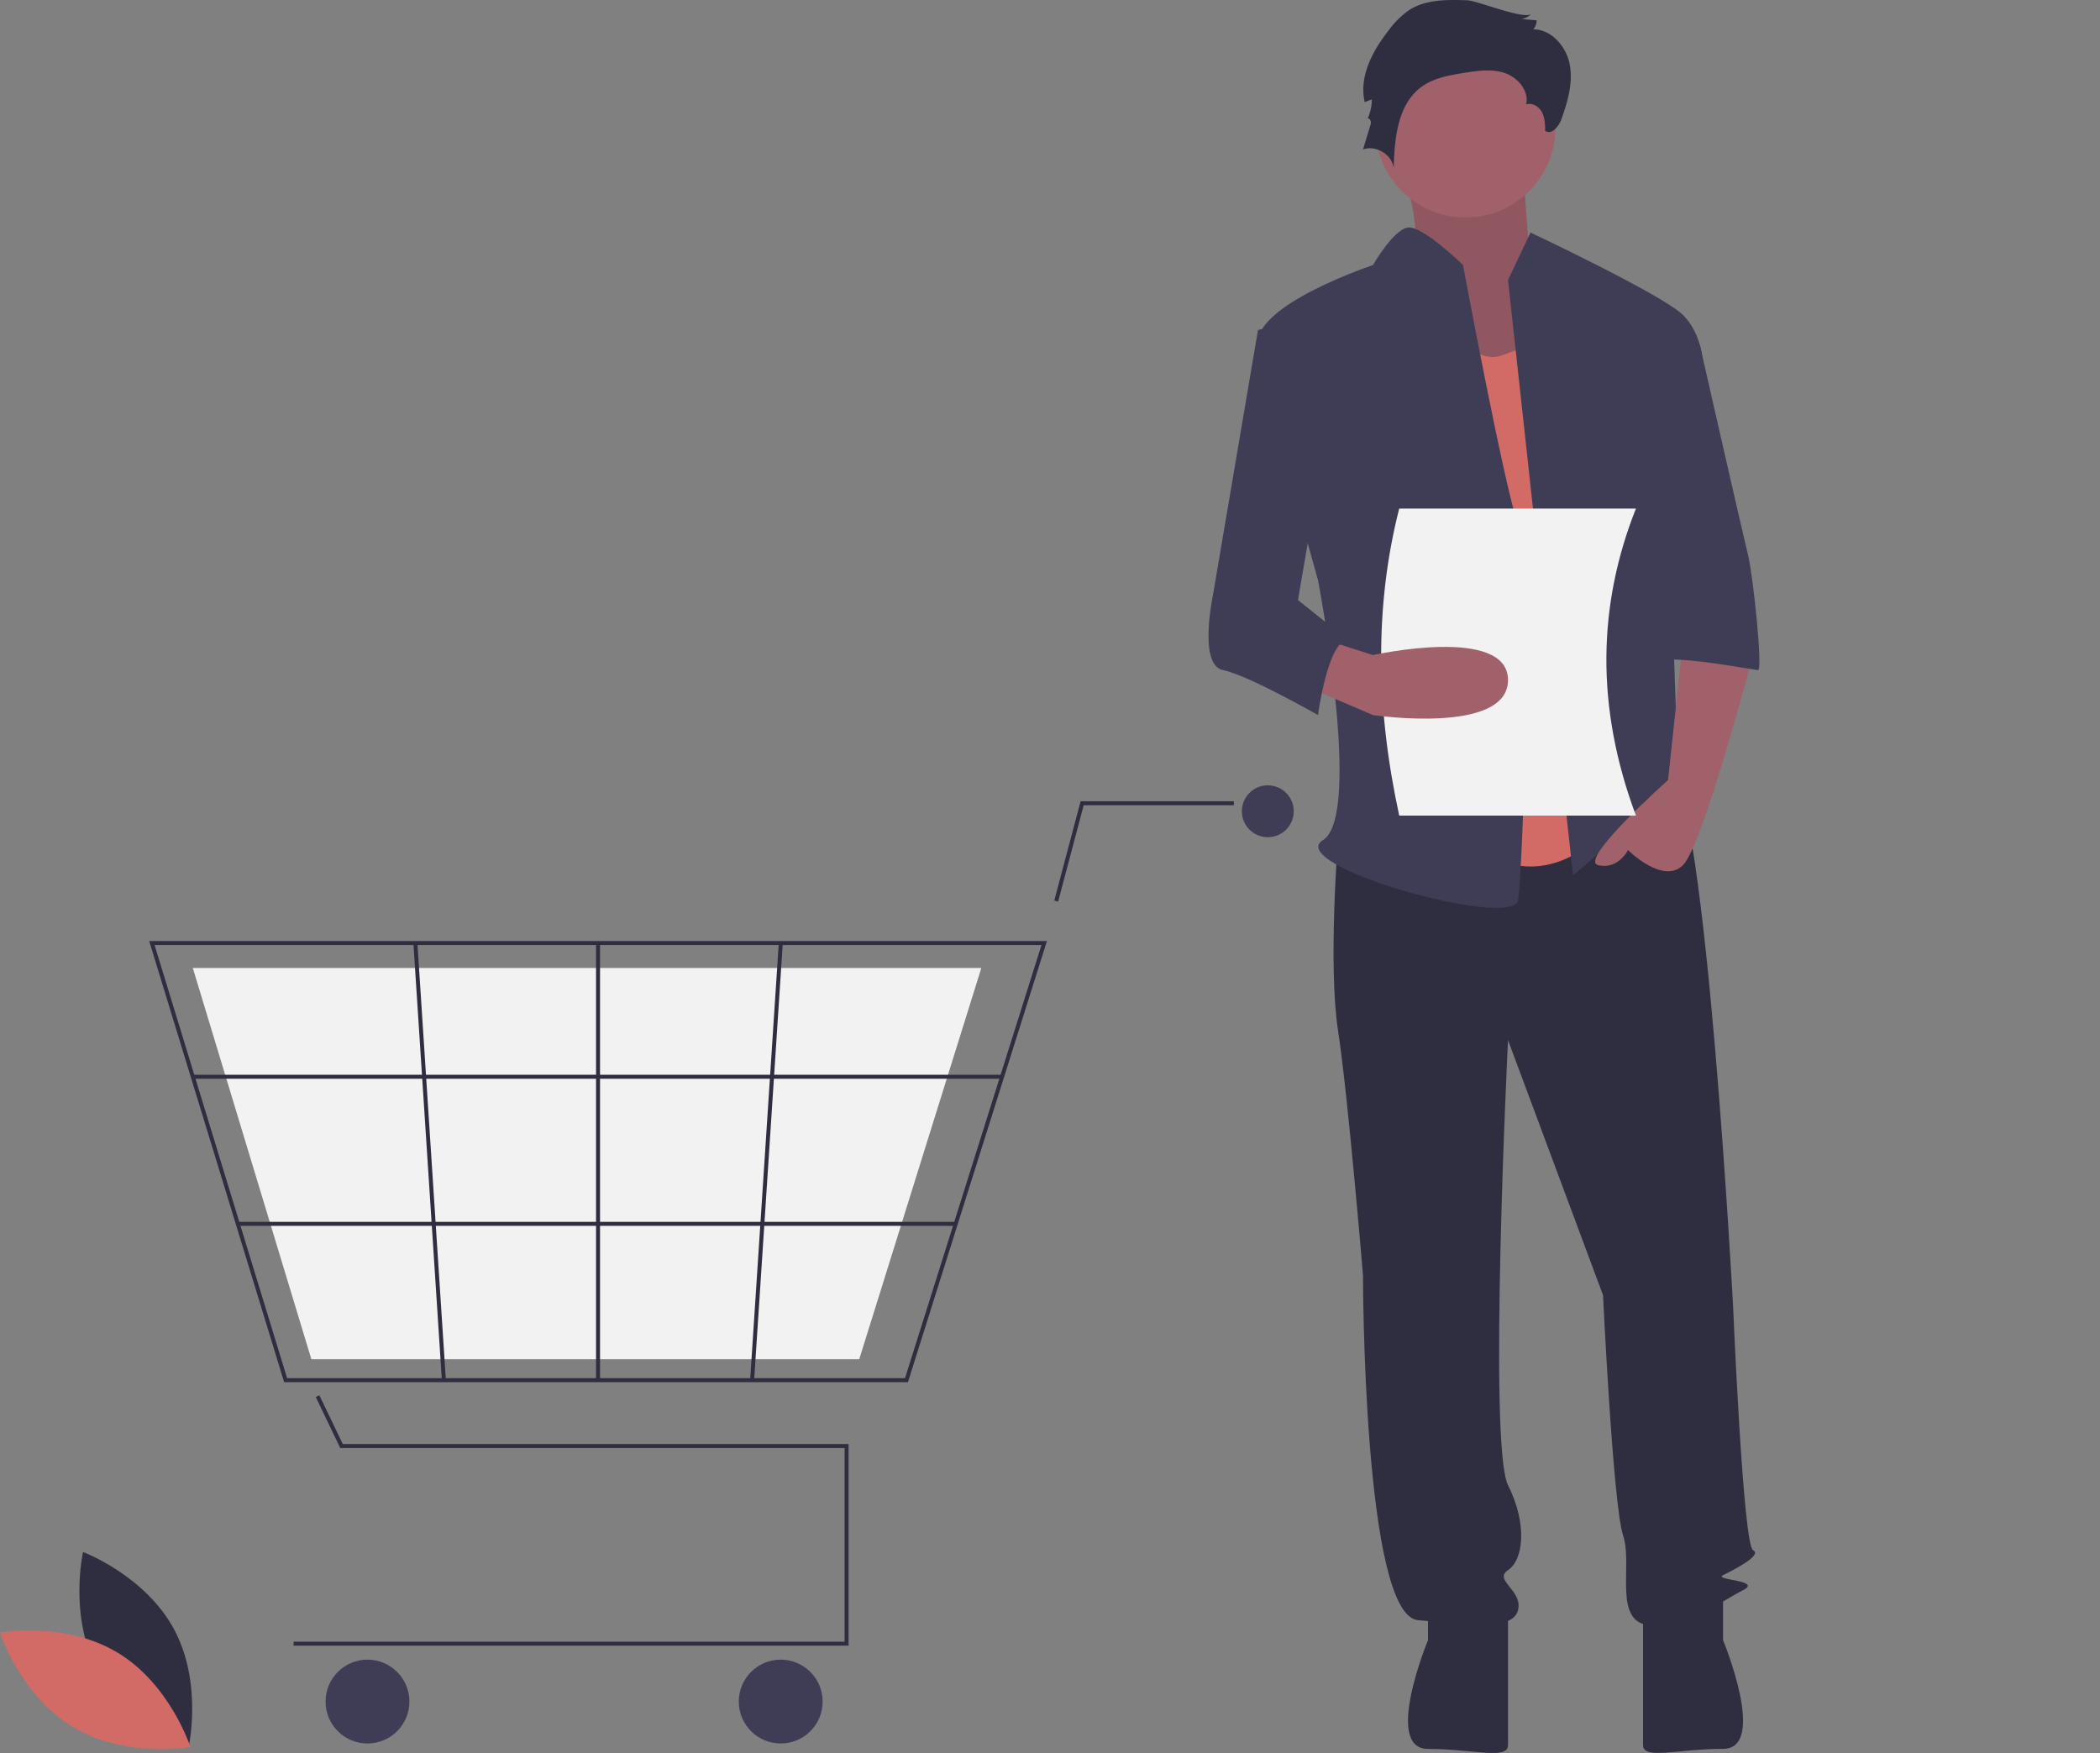<?xml version="1.0" encoding="UTF-8" standalone="no"?>
<svg
   width="896"
   height="747.971"
   viewBox="0 0 896 747.971"
   role="img"
   artist="Katerina Limpitsouni"
   source="https://undraw.co/"
   version="1.1"
   id="svg57"
   sodipodi:docname="shop_img_summary.svg"
   inkscape:version="1.3.2 (091e20e, 2023-11-25, custom)"
   xmlns:inkscape="http://www.inkscape.org/namespaces/inkscape"
   xmlns:sodipodi="http://sodipodi.sourceforge.net/DTD/sodipodi-0.dtd"
   xmlns="http://www.w3.org/2000/svg"
   xmlns:svg="http://www.w3.org/2000/svg">
  <rect x="0" y="0" width="896" height="747.971" fill="#808080" stroke="none"/>
  <defs
     id="defs57" />
  <sodipodi:namedview
     id="namedview57"
     pagecolor="#ffffff"
     bordercolor="#666666"
     borderopacity="1.0"
     inkscape:showpageshadow="2"
     inkscape:pageopacity="0.0"
     inkscape:pagecheckerboard="0"
     inkscape:deskcolor="#d1d1d1"
     inkscape:zoom="0.76139271"
     inkscape:cx="436.04305"
     inkscape:cy="384.16443"
     inkscape:window-width="2560"
     inkscape:window-height="1377"
     inkscape:window-x="-8"
     inkscape:window-y="-8"
     inkscape:window-maximized="1"
     inkscape:current-layer="svg57" />
  <title
     id="title1">empty_cart</title>
  <path
     d="M193.634,788.752c12.428,23.049,38.806,32.944,38.806,32.944s6.227-27.475-6.201-50.524-38.806-32.944-38.806-32.944S181.206,765.703,193.634,788.752Z"
     transform="translate(-152 -76.014)"
     fill="#2f2e41"
     id="path1" />
  <path
     d="M202.177,781.169c22.438,13.5,31.08,40.314,31.08,40.314s-27.738,4.927-50.177-8.573S152,772.596,152,772.596,179.738,767.67,202.177,781.169Z"
     transform="translate(-152 -76.014)"
     fill="#d26b65"
     id="path2" />
  <rect
     x="583.249"
     y="113.908"
     width="2"
     height="18.5"
     fill="#f2f2f2"
     id="rect7" />
  <rect
     x="708.249"
     y="158.908"
     width="2"
     height="18.5"
     fill="#f2f2f2"
     id="rect9" />
  <rect
     x="694.249"
     y="622.908"
     width="2"
     height="18.5"
     fill="#f2f2f2"
     id="rect12" />
  <rect
     x="723.249"
     y="469.908"
     width="2"
     height="18.5"
     fill="#f2f2f2"
     id="rect21" />
  <polygon
     points="362.06 702.184 125.274 702.184 125.274 700.481 360.356 700.481 360.356 617.861 145.18 617.861 134.727 596.084 136.263 595.347 146.252 616.157 362.06 616.157 362.06 702.184"
     fill="#2f2e41"
     id="polygon22" />
  <circle
     cx="156.789"
     cy="726.033"
     r="17.887"
     fill="#3f3d56"
     id="circle22" />
  <circle
     cx="333.101"
     cy="726.033"
     r="17.887"
     fill="#3f3d56"
     id="circle23" />
  <circle
     cx="540.927"
     cy="346.153"
     r="11.073"
     fill="#3f3d56"
     id="circle24" />
  <path
     d="M539.385,665.767H273.237L215.648,477.531H598.693l-.349,1.108Zm-264.889-1.704H538.136l58.234-184.83H217.951Z"
     transform="translate(-152 -76.014)"
     fill="#2f2e41"
     id="path24" />
  <polygon
     points="366.61 579.958 132.842 579.958 82.26 413.015 418.701 413.015 418.395 413.998 366.61 579.958"
     fill="#f2f2f2"
     id="polygon24" />
  <polygon
     points="451.465 384.7 449.818 384.263 461.059 341.894 526.448 341.894 526.448 343.598 462.37 343.598 451.465 384.7"
     fill="#2f2e41"
     id="polygon25" />
  <rect
     x="82.258"
     y="458.584"
     width="345.293"
     height="1.704"
     fill="#2f2e41"
     id="rect25" />
  <rect
     x="101.459"
     y="521.344"
     width="306.319"
     height="1.704"
     fill="#2f2e41"
     id="rect26" />
  <rect
     x="254.314"
     y="402.368"
     width="1.704"
     height="186.533"
     fill="#2f2e41"
     id="rect27" />
  <rect
     x="385.557"
     y="570.797"
     width="186.929"
     height="1.704"
     transform="translate(-274.739 936.235) rotate(-86.249)"
     fill="#2f2e41"
     id="rect28" />
  <rect
     x="334.457"
     y="478.185"
     width="1.704"
     height="186.929"
     transform="translate(-188.469 -52.996) rotate(-3.729)"
     fill="#2f2e41"
     id="rect29" />
  <path
     d="M747.411,137.89s14.618,41.606,5.622,48.007S783.394,244.573,783.394,244.573l47.229-12.802-25.863-43.74s-3.373-43.74-3.373-50.141S747.411,137.89,747.411,137.89Z"
     transform="translate(-152 -76.014)"
     fill="#a0616a"
     id="path30" />
  <path
     d="M747.411,137.89s14.618,41.606,5.622,48.007S783.394,244.573,783.394,244.573l47.229-12.802-25.863-43.74s-3.373-43.74-3.373-50.141S747.411,137.89,747.411,137.89Z"
     transform="translate(-152 -76.014)"
     opacity="0.1"
     id="path31" />
  <path
     d="M722.874,434.468s-4.267,53.341,0,81.079,10.668,104.549,10.668,104.549,0,145.089,23.47,147.222,40.539,4.267,42.673-4.267-10.668-12.802-4.267-17.069,8.535-19.203,0-36.272,0-189.895,0-189.895l40.539,108.816s4.267,89.614,8.535,102.415-4.267,36.272,10.668,38.406,32.005-10.668,40.539-14.936-12.802-4.267-8.535-6.401,17.069-8.535,12.802-10.668-8.535-104.549-8.535-104.549S879.697,414.199,864.762,405.664s-24.537,6.166-24.537,6.166Z"
     transform="translate(-152 -76.014)"
     fill="#2f2e41"
     id="path32" />
  <path
     d="M761.279,758.784v17.069s-19.203,46.399,0,46.399,34.138,4.808,34.138-1.593V763.051Z"
     transform="translate(-152 -76.014)"
     fill="#2f2e41"
     id="path33" />
  <path
     d="M887.165,758.754v17.069s19.203,46.399,0,46.399-34.138,4.808-34.138-1.593V763.021Z"
     transform="translate(-152 -76.014)"
     fill="#2f2e41"
     id="path34" />
  <circle
     cx="625.282"
     cy="54.408"
     r="38.406"
     fill="#a0616a"
     id="circle34" />
  <path
     d="M765.547,201.9s10.668,32.005,27.738,25.604l17.069-6.401L840.225,425.934s-23.47,34.138-57.609,12.802S765.547,201.9,765.547,201.9Z"
     transform="translate(-152 -76.014)"
     fill="#d26b65"
     id="path35" />
  <path
     d="M795.418,195.499l9.601-20.27s56.542,26.671,65.076,35.205,8.535,21.337,8.535,21.337l-14.936,53.341s4.267,117.351,4.267,121.618,14.936,27.738,4.267,19.203-12.802-17.069-21.337-4.267-27.738,27.738-27.738,27.738Z"
     transform="translate(-152 -76.014)"
     fill="#3f3d56"
     id="path36" />
  <path
     d="M870.096,349.122l-6.401,59.742s-38.406,34.138-29.871,36.272,12.802-6.401,12.802-6.401,14.936,14.936,23.47,6.401S899.967,355.523,899.967,355.523Z"
     transform="translate(-152 -76.014)"
     fill="#a0616a"
     id="path37" />
  <path
     d="M778.1,76.144c-8.514-.304-17.625-.455-24.804,4.133a36.313,36.313,0,0,0-8.572,8.392c-6.992,8.838-13.033,19.959-10.436,30.925l3.016-1.176a19.751,19.751,0,0,1-1.905,8.463c.425-1.235,1.847.762,1.466,2.011L733.543,139.792c5.462-2.002,12.257,2.052,13.088,7.81.38-12.661,1.693-27.18,11.964-34.593,5.18-3.739,11.735-4.88,18.042-5.894,5.818-.935,11.918-1.827,17.491.089s10.319,7.615,9.055,13.371c2.57-.885,5.444.906,6.713,3.309s1.337,5.237,1.375,7.955c2.739,1.936,5.856-1.908,6.973-5.071,2.62-7.424,4.949-15.327,3.538-23.073s-7.723-15.148-15.596-15.174a5.467,5.467,0,0,0,1.422-3.849l-6.489-.548a7.172,7.172,0,0,0,4.286-2.26C802.798,84.731,782.313,76.295,778.1,76.144Z"
     transform="translate(-152 -76.014)"
     fill="#2f2e41"
     id="path38" />
  <path
     d="M776.215,189.098s-17.369-17.021-23.62-15.978S737.809,189.098,737.809,189.098s-51.208,17.069-49.074,34.138S714.339,323.518,714.339,323.518s19.203,100.282,2.134,110.95,81.079,38.406,83.213,25.604,6.401-140.821,0-160.024S776.215,189.098,776.215,189.098Z"
     transform="translate(-152 -76.014)"
     fill="#3f3d56"
     id="path39" />
  <path
     d="M850.893,223.236h26.383S895.7,304.315,897.833,312.85s6.401,49.074,4.267,49.074-44.807-8.535-44.807-2.134Z"
     transform="translate(-152 -76.014)"
     fill="#3f3d56"
     id="path40" />
  <path
     d="M850,424.014H749c-9.856-45.34-10.68-89.146,0-131H850C833.701,334.115,832.682,377.621,850,424.014Z"
     transform="translate(-152 -76.014)"
     fill="#f2f2f2"
     id="path41" />
  <path
     d="M707.938,368.325,737.809,381.127s57.609,8.535,57.609-14.936-57.609-10.668-57.609-10.668L718.605,349.383Z"
     transform="translate(-152 -76.014)"
     fill="#a0616a"
     id="path42" />
  <path
     d="M714.339,210.435l-25.604,6.401L669.532,329.919s-6.401,29.871,4.267,32.005S714.339,381.127,714.339,381.127s4.267-32.005,12.802-32.005L705.804,332.053,718.606,257.375Z"
     transform="translate(-152 -76.014)"
     fill="#3f3d56"
     id="path43" />
</svg>
